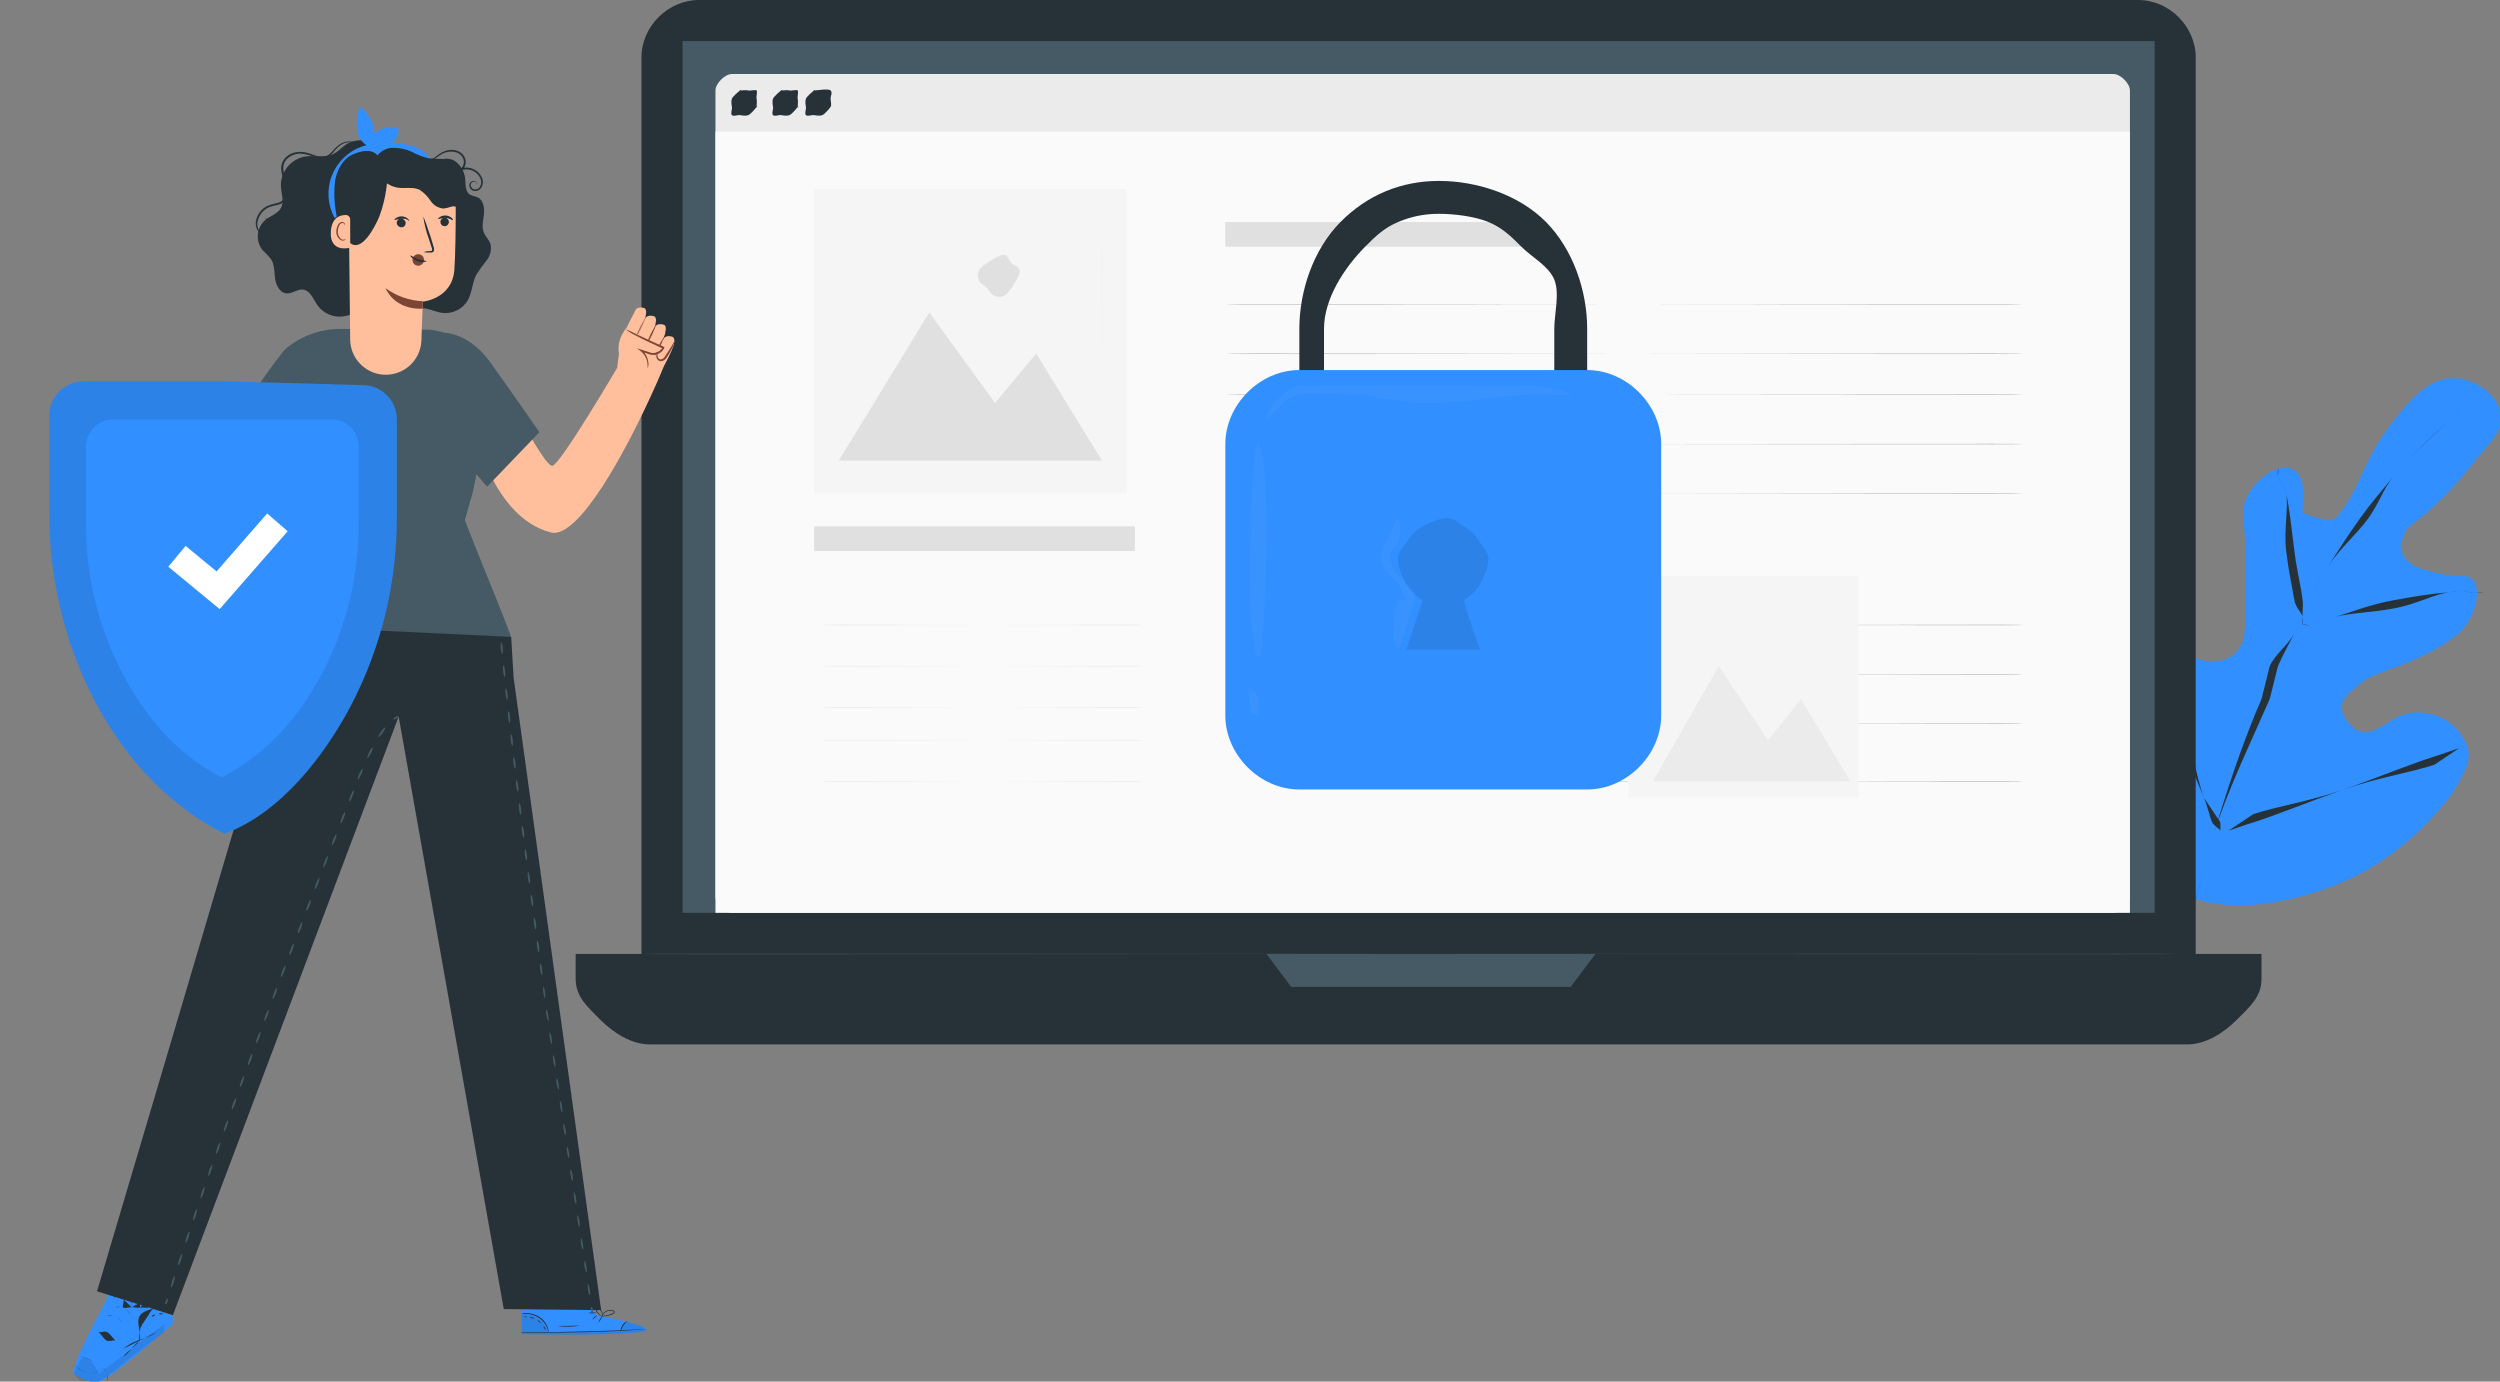 <svg width="304" height="168" viewBox="0 0 304 168" fill="none" xmlns="http://www.w3.org/2000/svg">
<rect x="0" y="0" width="304" height="168" fill="#808080" stroke="none"/>
<g clip-path="url(#clip0_418_9710)">
<path d="M266 109C257.098 102.68 255.651 90.548 256 80C256.061 78.239 256.176 76.548 257 75C257.824 73.452 259.45 72.257 261 73C262.285 73.615 263.297 75.741 264 77C264.961 78.677 265.308 79.1 267 80C268.103 80.582 269.91 80.62 271 80C272.495 79.162 273.014 77.752 273 76C272.981 72.734 273.022 69.263 273 66C273 64.248 272.479 62.671 273 61C273.521 59.329 275.361 57.464 277 57C278.639 56.536 279.651 57.267 280 59C280.065 59.725 280.034 61.272 280 62C280.051 62.724 281.32 62.796 282 63C282.68 63.204 283.506 63.511 284 63C285.779 61.234 286.873 58.263 288 56C289.127 53.737 290.384 51.927 292 50C293.616 48.073 295.537 46.142 298 46C300.463 45.858 303.376 47.553 304 50C304.624 52.447 302.536 54.002 301 56C298.71 58.964 296.022 61.818 293 64C292.46 64.388 292.205 65.351 292 66C291.623 67.169 292.85 68.617 294 69C295.285 69.431 296.654 69.825 298 70C299.346 70.175 300.488 69.708 301 71C301.703 72.79 300.448 75.769 299 77C296.097 79.461 292.549 80.677 289 82C287.734 82.473 287.024 83.096 286 84C284.976 84.904 284.385 85.764 285 87C285.615 88.236 286.673 89.251 288 89C289.327 88.749 290.734 87.483 292 87C294.365 86.091 297.482 86.922 299 89C299.996 90.368 300.503 91.367 300 93C299.423 94.605 298.146 96.75 297 98C293.21 102.526 288.489 106.068 283 108C277.511 109.932 271.457 111.031 266 109Z" fill="#318FFF"/>
<path d="M266 116C266.477 111.166 267.605 106.654 269 102C270.735 96.32 272.624 90.444 275 85L276 81C276.61 79.596 278.334 78.329 279 77C280.3 74.451 281.426 71.391 283 69C284.487 66.707 285.588 64.974 287 63C288.412 61.026 289.692 59.6 291 58C293.061 55.459 295.563 53.184 298 51C298.858 50.233 299.531 49.384 300 49L301 48C300.95 48.062 301.062 47.95 301 48L300 49C299.531 49.398 298.844 50.219 298 51C295.609 53.207 293.036 55.463 291 58C289.71 59.605 289.407 61.026 288 63C286.593 64.974 284.477 66.707 283 69C281.445 71.386 280.285 74.459 279 77C278.334 78.324 277.614 79.587 277 81L276 85C273.63 90.433 270.747 96.337 269 102C267.593 106.63 266.521 111.19 266 116Z" fill="#263238"/>
<path d="M280 76C279.908 75.76 280.037 75.251 280 75C279.897 74.533 279.141 73.859 279 73C278.712 71.277 278.315 69.633 278 67C277.685 64.367 278.315 61.709 278 60C277.848 59.146 277.098 58.476 277 58C276.932 57.755 277.008 57.252 277 57C277.117 57.232 276.947 57.751 277 58C277.141 58.467 277.816 59.146 278 60C278.38 61.704 278.674 64.362 279 67C279.326 69.638 279.794 71.207 280 73C280.103 73.812 279.935 74.454 280 75C280.05 75.25 280.018 75.747 280 76Z" fill="#263238"/>
<path d="M302 72C301.71 72.055 301.295 71.991 301 72C300.436 72.048 298.999 71.891 298 72C295.983 72.206 294.044 73.457 291 74C287.956 74.543 285.961 74.51 284 75C283.019 75.241 281.541 75.838 281 76C280.72 76.092 280.293 75.958 280 76C280.263 75.87 280.715 76.08 281 76C281.537 75.825 283.005 75.254 284 75C285.947 74.453 287.952 73.564 291 73C293.601 72.528 295.362 72.219 298 72C299.013 71.917 300.445 72.009 301 72C301.289 71.984 301.713 71.964 302 72Z" fill="#263238"/>
<path d="M270 101C270 101 270.087 101.186 270 101C269.913 100.815 269.146 100.342 269 100C268.68 99.287 268.526 98.298 268 97C266.953 94.413 265.431 91.023 264 87C262.569 82.977 261.987 78.606 261 76L259 73V72C258.957 71.903 259.018 72.105 259 72C259.06 72.085 258.963 71.902 259 72C259.101 72.224 259.849 72.658 260 73C260.32 73.713 260.474 74.702 261 76C262.047 78.592 263.574 81.972 265 86C266.426 90.028 267.013 94.389 268 97L270 100V101C269.981 100.895 270.045 101.097 270 101Z" fill="#263238"/>
<path d="M300 91C299.906 91.055 300.104 90.971 300 91H299L296 93C293.29 93.905 289.112 94.562 285 96C280.888 97.439 276.729 99.154 274 100C272.636 100.426 271.772 100.78 271 101H270C269.899 101.035 270.106 100.993 270 101C270.092 100.945 269.897 101.03 270 101H271L274 99C276.705 98.095 280.884 97.439 285 96C289.116 94.562 293.271 92.851 296 92C297.36 91.574 298.233 91.22 299 91H300C299.892 91.005 300.103 90.966 300 91Z" fill="#263238"/>
<path d="M260 0H85C81.217 0 78 3.217 78 7V118C78 121.783 81.217 125 85 125H260C263.783 125 267 121.783 267 118V7C267 3.217 263.783 0 260 0Z" fill="#263238"/>
<path d="M70 116H275V119C275 121.232 273.571 122.422 272 124C270.429 125.578 268.222 127 266 127H79C76.778 127 74.571 125.578 73 124C71.429 122.422 70 121.232 70 119V116Z" fill="#263238"/>
<path d="M262 5H83V111H262V5Z" fill="#455A64"/>
<path d="M154 116L157 120H191L194 116H154Z" fill="#455A64"/>
<path d="M257 9H89C88.148 9 87 10.148 87 11V109C87 109.852 88.148 111 89 111H257C257.852 111 259 109.852 259 109V11C259 10.148 257.852 9 257 9Z" fill="#EBEBEB"/>
<path d="M259 16H87V111H259V16Z" fill="#FAFAFA"/>
<path d="M101 12C101 12.278 101.154 12.769 101 13C100.846 13.231 100.256 13.894 100 14C99.744 14.106 99.272 14.054 99 14C98.728 13.946 98.196 14.196 98 14C97.804 13.804 98.054 13.272 98 13C97.946 12.728 97.894 12.256 98 12C98.106 11.744 98.769 11.154 99 11C99.231 10.846 98.722 11 99 11C99.372 11 100.737 10.737 101 11C101.263 11.263 101 11.628 101 12Z" fill="#263238"/>
<path d="M92 13C91.999 13.282 92.157 12.766 92 13C91.843 13.234 91.261 13.893 91 14C90.739 14.107 90.276 14.056 90 14C89.724 13.944 89.199 14.2 89 14C88.801 13.8 89.055 13.277 89 13C88.945 12.723 88.892 12.26 89 12C89.108 11.74 89.766 11.156 90 11C90.234 10.844 89.718 11 90 11C90.188 11 90.827 10.928 91 11C91.173 11.072 91.868 10.867 92 11C92.132 11.133 91.929 11.826 92 12C92.071 12.174 92.001 12.812 92 13Z" fill="#263238"/>
<path d="M97 13C96.999 13.282 97.157 12.766 97 13C96.843 13.234 96.261 13.893 96 14C95.739 14.107 95.276 14.056 95 14C94.724 13.944 94.199 14.2 94 14C93.801 13.8 94.055 13.277 94 13C93.945 12.723 93.892 12.26 94 12C94.108 11.74 94.766 11.156 95 11C95.234 10.844 94.718 11 95 11C95.188 11 95.827 10.928 96 11C96.173 11.072 96.868 10.867 97 11C97.132 11.133 96.929 11.826 97 12C97.071 12.174 97.001 12.812 97 13Z" fill="#263238"/>
<path d="M265 116C265 116.071 223.632 116 172 116C120.368 116 78 116.071 78 116C78 115.929 120.35 116 172 116C223.65 116 265 115.948 265 116Z" fill="#455A64"/>
<path d="M138 64H99V67H138V64Z" fill="#E0E0E0"/>
<path d="M188 27H149V30H188V27Z" fill="#E0E0E0"/>
<path d="M246 37C246 37.066 224.777 37 198 37C171.223 37 149 37.066 149 37C149 36.934 171.209 37 198 37C224.791 37 246 36.934 246 37Z" fill="#9C9C9C"/>
<path d="M246 43C246 43.066 224.777 43 198 43C171.223 43 149 43.066 149 43C149 42.934 171.209 43 198 43C224.791 43 246 42.934 246 43Z" fill="#9C9C9C"/>
<path d="M246 48C246 48.066 224.777 48 198 48C171.223 48 149 48.066 149 48C149 47.934 171.209 48 198 48C224.791 48 246 47.929 246 48Z" fill="#9C9C9C"/>
<path d="M246 54C246 54.066 224.777 54 198 54C171.223 54 149 54.066 149 54C149 53.934 171.209 54 198 54C224.791 54 246 53.929 246 54Z" fill="#9C9C9C"/>
<path d="M246 60C246 60.066 224.777 60 198 60C171.223 60 149 60.066 149 60C149 59.934 171.209 60 198 60C224.791 60 246 59.929 246 60Z" fill="#9C9C9C"/>
<path d="M187 66C187 66.066 178.493 66 168 66C157.507 66 149 66.066 149 66C149 65.934 157.507 66 168 66C178.493 66 187 65.929 187 66Z" fill="#E0E0E0"/>
<path d="M246 76C246 76.066 231.671 76 214 76C196.329 76 182 76.066 182 76C182 75.934 196.325 76 214 76C231.675 76 246 75.929 246 76Z" fill="#9C9C9C"/>
<path d="M246 82C246 82.071 231.671 82 214 82C196.329 82 182 82.071 182 82C182 81.929 196.325 82 214 82C231.675 82 246 81.934 246 82Z" fill="#9C9C9C"/>
<path d="M246 88C246 88.066 231.671 88 214 88C196.329 88 182 88.066 182 88C182 87.934 196.325 88 214 88C231.675 88 246 87.934 246 88Z" fill="#9C9C9C"/>
<path d="M246 95C246 95.066 231.671 95 214 95C196.329 95 182 95.066 182 95C182 94.934 196.325 95 214 95C231.675 95 246 94.929 246 95Z" fill="#9C9C9C"/>
<path d="M139 76C139 76.071 130.768 76 120 76C109.232 76 100 76.071 100 76C100 75.929 109.228 76 120 76C130.772 76 139 75.934 139 76Z" fill="#E0E0E0"/>
<path d="M139 81C139 81.066 130.768 81 120 81C109.232 81 100 81.066 100 81C100 80.934 109.228 81 120 81C130.772 81 139 80.934 139 81Z" fill="#E0E0E0"/>
<path d="M139 86C139 86.066 130.768 86 120 86C109.232 86 100 86.066 100 86C100 85.934 109.228 86 120 86C130.772 86 139 85.929 139 86Z" fill="#E0E0E0"/>
<path d="M139 90C139 90.066 130.776 90 120 90C109.224 90 100 90.066 100 90C100 89.934 109.22 90 120 90C130.78 90 139 89.929 139 90Z" fill="#E0E0E0"/>
<path d="M139 95C139 95.071 130.768 95 120 95C109.232 95 100 95.071 100 95C100 94.929 109.228 95 120 95C130.772 95 139 94.934 139 95Z" fill="#E0E0E0"/>
<path d="M226 70H198V97H226V70Z" fill="#F5F5F5"/>
<path d="M201 95L209 81L215 90L219 85L225 95H201Z" fill="#EBEBEB"/>
<path d="M169 82C169 82.472 169.263 83.607 169 84C168.737 84.393 167.437 84.819 167 85C166.563 85.181 166.463 85.092 166 85C165.537 84.908 165.334 84.334 165 84C164.666 83.666 164.092 83.463 164 83C163.908 82.537 163.819 82.436 164 82C164.181 81.563 164.607 80.263 165 80C165.393 79.737 165.527 80 166 80C166.314 79.999 166.71 79.88 167 80C167.29 80.12 167.778 80.778 168 81C168.222 81.222 168.88 81.71 169 82C169.001 81.686 169.12 82.29 169 82Z" fill="#EBEBEB"/>
<path d="M224 96C223.997 95.962 223.997 96.038 224 96C224 95.919 224 95.129 224 95C224 94.709 224 94.526 224 94C224 92.915 224.028 91.988 224 90C224 86.014 224.024 79.816 224 73H200C199.967 73.029 200.119 72.876 200 73V77C200 78.023 200 77.996 200 79V85C200 88.824 200 92.674 200 96H217H222H223H224H223H222H218H200C200 92.654 200 88.819 200 85C200 83.088 200 81.003 200 79V73C199.877 73.115 200.028 72.971 200 73H224C224 79.844 224.009 85.995 224 90C224 91.974 224.033 92.925 224 94C224 94.516 224 94.713 224 95C224 95.129 224 95.924 224 96C224.032 95.965 223.975 96.041 224 96Z" fill="#EBEBEB"/>
<path d="M137 23H99V60H137V23Z" fill="#F5F5F5"/>
<path d="M102 56L113 38L121 49L126 43L134 56H102Z" fill="#E0E0E0"/>
<path d="M124 33C124 33.484 123.269 34.598 123 35C122.731 35.402 122.447 35.815 122 36C121.553 36.185 121.475 36.094 121 36C120.525 35.906 120.342 35.342 120 35C119.658 34.658 119.094 34.474 119 34C118.906 33.526 118.815 33.447 119 33C119.185 32.553 119.598 32.269 120 32C120.402 31.731 121.516 31 122 31C122.649 31 122.541 31.541 123 32C123.459 32.459 124 32.351 124 33Z" fill="#E0E0E0"/>
<path d="M134 56C134 56 134 56.095 134 56C134 55.905 134 55.181 134 55C134 54.61 134 53.703 134 53C134 51.541 134.019 49.681 134 47C134 41.624 134.033 34.193 134 25H102V29C102 30.378 102 32.645 102 34C102 36.705 102 38.424 102 41C102 46.157 102 51.518 102 56H125H131H133H134C134.045 56.008 133.955 56.008 134 56H133H131H125H102C102 51.518 102 46.157 102 41C102 38.424 102 35.7 102 33V25H134C133.967 34.236 134.019 41.581 134 47C134 49.662 134.009 51.541 134 53C134 53.699 134 54.62 134 55C134 55.176 134 55.895 134 56C134.053 55.966 133.96 56.048 134 56Z" fill="#E0E0E0"/>
<path d="M193 50H189V40C188.998 38.184 189.689 35.677 189 34C188.311 32.323 186.271 31.283 185 30C183.729 28.717 182.66 27.693 181 27C179.34 26.307 176.796 25.998 175 26C173.204 26.002 171.658 26.303 170 27C168.342 27.697 167.268 28.715 166 30C163.438 32.596 160.996 36.333 161 40V50H158V40C158.004 35.326 159.729 30.302 163 27C166.271 23.698 170.377 21.996 175 22C179.623 22.004 184.734 23.692 188 27C191.266 30.308 193.004 35.326 193 40V50Z" fill="#263238"/>
<path d="M193 45H158C153.171 45 149 49.244 149 54V87C149 91.756 153.171 96 158 96H193C197.829 96 202 91.756 202 87V54C202 49.244 197.829 45 193 45Z" fill="#318FFF"/>
<g opacity="0.3">
<path opacity="0.3" d="M181 68C181.003 67.081 180.474 66.799 180 66C179.526 65.201 178.826 64.468 178 64C177.174 63.532 176.959 63.012 176 63C175.041 62.988 173.839 63.554 173 64C172.161 64.446 171.496 65.213 171 66C170.504 66.787 170.022 67.081 170 68C169.978 68.919 170.543 70.192 171 71C171.457 71.808 172.184 72.516 173 73L171 79H180C180 79 178.657 75.419 178 73C178.747 72.519 179.576 71.761 180 71C180.424 70.239 180.998 68.863 181 68Z" fill="black"/>
</g>
<g opacity="0.2">
<path opacity="0.2" d="M153 80C152.509 80 151.802 74.179 152 67C152.198 59.821 152.509 53.991 153 54C153.491 54.009 154.198 59.821 154 67C153.802 74.179 153.491 80.005 153 80Z" fill="white"/>
</g>
<g opacity="0.2">
<path opacity="0.2" d="M153 87C152.778 87 152.006 86.83 152 86C151.994 85.17 151.778 84.005 152 84C152.222 83.995 152.994 84.17 153 85C153.006 85.83 153.222 86.995 153 87Z" fill="white"/>
</g>
<g opacity="0.2">
<path opacity="0.2" d="M170 79C169.738 78.909 168.92 76.665 170 73H171C170.508 72.493 170.533 71.588 170 71C169.175 70.022 168.069 69.3 168 68C167.944 66.956 168.5 65.907 169 65C169.317 64.401 169.466 63.399 170 63C170.377 62.727 169.959 62.933 170 63C170.12 63.148 170.547 64.608 170 66C169.657 66.871 168.855 67.071 169 68C169.145 68.929 169.41 69.287 170 70L172 72V73C170.791 76.641 170.262 79.086 170 79Z" fill="white"/>
</g>
<g opacity="0.2">
<path opacity="0.2" d="M191 48C191 48.207 189.415 47.897 186 48C182.585 48.103 178.254 49.046 173 49C170.392 49 167.259 48.057 165 48C162.741 47.943 159.629 47.776 158 48C156.707 48.113 156.085 49.148 155 50C154.241 50.627 154.086 51.069 154 51C153.914 50.931 154.269 49.833 155 49C156.077 47.873 156.585 47.222 158 47C158.948 46.823 161.04 47.003 162 47H165C167.259 47 170.392 47 173 47C178.216 47.046 182.585 46.833 186 47C189.415 47.167 191 47.793 191 48Z" fill="white"/>
</g>
<path d="M13 157V158C13 158 8.456 166.259 9 167C9.371 167.477 10.431 167.825 11 168C11.569 168.175 11.435 168.189 12 168C13.598 167.588 21 161 21 161V160L13 157Z" fill="#318FFF"/>
<g opacity="0.3">
<path opacity="0.3" d="M10 165C10 165 10.933 164.689 12 167C12 167 13.787 165.792 16 164C18.213 162.208 20 161 20 161C20 161 20.066 160.82 20 161C19.934 161.18 20 162 20 162L16 165C16 165 12.642 167.846 12 168C11.358 168.154 10.814 168.351 10 168C9.479 167.814 9.263 167.474 9 167C9 166.897 10 165 10 165Z" fill="black"/>
</g>
<path d="M13 168C12.966 168 13.198 167.405 13 167C12.743 166.473 12.492 166.371 12 166C11.508 165.629 10.625 165.137 10 165C9.518 164.899 9 165.025 9 165C9.269 164.965 9.739 164.931 10 165C10.662 165.109 11.484 165.614 12 166C12.508 166.388 12.764 166.441 13 167C13.11 167.219 12.99 167.761 13 168Z" fill="#263238"/>
<path d="M21 160C20.969 160.039 21.039 159.968 21 160H20L19 162L15 164C14.284 164.634 13.815 165.494 13 166C12.314 166.417 11.804 167.074 11 167C10.452 166.942 9.376 166.395 9 166C8.866 165.866 9.07 166.175 9 166C9.102 166.167 8.867 165.855 9 166C9.381 166.348 10.481 166.957 11 167C11.776 167.051 12.343 166.407 13 166C13.805 165.497 14.29 164.624 15 164C16.551 162.736 17.926 162.866 19 162L20 160H21C20.954 160.028 21.036 159.96 21 160Z" fill="#263238"/>
<path d="M14 163C13.642 162.881 13.317 163.164 13 163C12.652 162.867 12.307 162.173 12 162C12.392 162.068 12.678 161.833 13 162C13.354 162.134 13.749 162.784 14 163Z" fill="#263238"/>
<path d="M14 163C13.651 162.89 13.325 163.168 13 163C12.656 162.879 12.314 162.185 12 162C12.366 162.048 12.673 161.829 13 162C13.346 162.128 13.716 162.766 14 163Z" fill="#263238"/>
<path d="M15 161C14.969 161.027 14.55 160.238 14 160C13.45 159.762 12.991 160.055 13 160C13.385 159.999 13.667 159.828 14 160C14.358 160.141 14.765 160.721 15 161Z" fill="#263238"/>
<path d="M16 160C16 160.035 15.559 159.239 15 159C14.441 158.76 13.99 159.045 14 159C14.377 158.991 14.666 158.821 15 159C15.356 159.126 15.756 159.708 16 160Z" fill="#263238"/>
<path d="M16 159C15.733 158.909 15.207 159.163 15 159C14.766 158.838 15.196 158.192 15 158C14.881 157.886 14.1 158.126 14 158C13.936 157.933 14.035 157.079 14 157C13.976 156.951 13.989 157.052 14 157C14.011 156.948 13.958 157.04 14 157C14.089 156.94 13.884 157.011 14 157C14.116 156.989 14.896 156.958 15 157C15.181 157.06 14.865 156.886 15 157C15.219 157.19 15.933 157.747 16 158C16.048 158.165 16.008 158.83 16 159C16.036 159 16 159.12 16 159C15.964 159 16.15 158.394 16 158C15.919 157.771 15.206 157.171 15 157C14.88 156.903 15.157 157.052 15 157C14.933 156.968 14.078 157 14 157C13.922 157 14.067 156.968 14 157C13.904 157.077 13.904 157.88 14 158C14.096 158.12 14.898 157.889 15 158C15.184 158.192 14.785 157.83 15 158C15.383 158.317 16.012 158.976 16 159Z" fill="#263238"/>
<path d="M16 159C16 159 15.954 159.08 16 159C16.068 158.89 15.891 159.091 16 159C16.257 158.777 17.612 158.07 18 158C18.085 157.987 17.915 157.987 18 158C18.051 158.009 17.963 157.974 18 158C18.037 158.027 17.987 157.963 18 158C18.004 158.063 18.033 157.942 18 158C17.967 158.058 18.064 158.958 18 159C17.904 159.082 17.123 158.94 17 159C16.792 159.101 17.247 158.971 17 159C16.834 159.02 16.166 159.02 16 159C16 159.007 15.885 159 16 159C16.218 159.004 16.784 159.026 17 159C17.228 158.962 16.809 159.099 17 159C17.114 158.944 17.913 158.077 18 158C18.049 157.969 17.973 158.043 18 158C18.027 157.957 18 158.048 18 158C18 157.923 18.133 157.98 18 158C17.868 158.022 17.121 157.956 17 158C16.789 158.074 17.163 158.877 17 159C16.857 159.125 16.114 158.86 16 159Z" fill="#263238"/>
<path d="M20 159C19.736 158.938 19.256 158.912 19 159C18.393 159.245 18.318 159.457 18 160C17.68 160.543 16.925 161.383 17 162C17.059 162.473 17.029 162.989 17 163C16.839 162.778 17.032 162.266 17 162C16.884 161.354 16.659 160.572 17 160C17.334 159.42 18.339 159.225 19 159C19.135 158.944 19.853 158.986 20 159C19.879 158.92 20.147 159.013 20 159Z" fill="#263238"/>
<path d="M17 163C16.732 163.411 16.357 163.696 16 164C15.685 164.363 15.387 164.751 15 165C15.268 164.589 15.643 164.304 16 164C16.316 163.639 16.614 163.251 17 163Z" fill="#263238"/>
<path d="M17 162C17.042 162 16.972 161.789 17 162C17.028 162.211 17 162.976 17 163C17 163.024 17.028 163.235 17 163C16.972 162.765 16.962 162.008 17 162Z" fill="#263238"/>
<path d="M17 161C17.038 161 17.047 161.795 17 162C16.953 162.205 17.038 162.008 17 162C16.962 161.992 16.953 161.23 17 161C16.962 160.975 17.047 160.77 17 161Z" fill="#263238"/>
<path d="M17.306 160.008C17.339 160.041 17.306 160.13 17.211 160.233C17.117 160.337 17.046 160.393 17.013 160.375C16.98 160.356 17.013 160.248 17.098 160.139C17.183 160.031 17.282 159.979 17.306 160.008Z" fill="#263238"/>
<path d="M18.87 159.875C18.87 159.912 18.799 159.987 18.686 160.044C18.573 160.1 18.465 160.11 18.441 160.077C18.418 160.044 18.503 159.969 18.625 159.907C18.747 159.846 18.856 159.837 18.87 159.875Z" fill="#263238"/>
<path d="M19.799 159.766C19.799 159.809 19.686 159.842 19.564 159.842C19.441 159.842 19.333 159.809 19.328 159.771C19.323 159.733 19.427 159.696 19.564 159.696C19.701 159.696 19.804 159.724 19.799 159.766Z" fill="#263238"/>
<path d="M75.764 40.626C75.471 40.979 75.056 44.714 75.056 44.714C75.056 44.714 68.145 56.476 67.182 56.64C66.22 56.805 62.026 48.478 62.026 48.478L57.719 52.434C57.719 52.434 59.965 62.945 66.984 64.746C70.287 65.598 76.08 55.116 79.939 46.398C80.005 46.257 82 41.515 82 41.515L75.764 40.626Z" fill="#FFBF9D"/>
<path d="M81.925 41.924C81.925 41.924 81.925 41.976 81.901 42.042C81.722 42.606 80.651 44.931 80.321 44.907C79.99 44.883 79.226 44.342 79.306 44.008C79.387 43.674 80.745 41.12 80.745 41.12C80.745 41.12 80.981 40.729 81.727 40.936C82.189 41.068 81.925 41.924 81.925 41.924Z" fill="#FFBF9D"/>
<path d="M80.887 40.461C80.887 40.461 80.887 40.513 80.887 40.583C80.707 41.143 79.637 43.472 79.306 43.444C78.976 43.416 78.212 42.879 78.297 42.545C78.382 42.211 79.712 39.661 79.712 39.661C79.712 39.661 79.953 39.271 80.693 39.478C81.151 39.605 80.887 40.461 80.887 40.461Z" fill="#FFBF9D"/>
<path d="M79.693 39.435C79.693 39.435 79.693 39.487 79.693 39.553C79.514 40.118 78.443 42.447 78.113 42.418C77.783 42.39 77.023 41.854 77.103 41.52C77.183 41.186 78.519 38.636 78.519 38.636C78.519 38.636 78.759 38.245 79.504 38.448C79.957 38.579 79.693 39.435 79.693 39.435Z" fill="#FFBF9D"/>
<path d="M78.5 38.438C78.506 38.477 78.506 38.517 78.5 38.556C78.316 39.12 77.249 41.449 76.919 41.421C76.589 41.393 75.825 40.856 75.905 40.522C75.985 40.188 77.32 37.634 77.32 37.634C77.32 37.634 77.561 37.243 78.306 37.45C78.759 37.582 78.5 38.438 78.5 38.438Z" fill="#FFBF9D"/>
<path d="M79.599 43.317C79.852 42.983 80.059 42.615 80.212 42.225C80.419 41.867 80.578 41.482 80.684 41.082C80.437 41.421 80.231 41.787 80.071 42.174C79.867 42.534 79.709 42.918 79.599 43.317Z" fill="#7C4435"/>
<path d="M78.212 42.719C78.542 42.224 78.826 41.7 79.061 41.153C79.344 40.63 79.579 40.084 79.764 39.52C79.434 40.015 79.149 40.54 78.915 41.087C78.632 41.609 78.397 42.155 78.212 42.719Z" fill="#7C4435"/>
<g opacity="0.78">
<path opacity="0.78" d="M76.858 41.985C77.186 41.489 77.468 40.965 77.703 40.419C77.988 39.898 78.223 39.351 78.405 38.786C78.078 39.281 77.794 39.804 77.556 40.348C77.274 40.871 77.04 41.419 76.858 41.985Z" fill="#7C4435"/>
</g>
<path d="M75.773 45.25L75.301 43.19C75.094 42.287 75.245 41.34 75.721 40.546L76.089 39.939L80.604 42.216C80.604 42.216 79.476 43.679 78.339 42.818L79.169 44.596L75.773 45.25Z" fill="#FFBF9D"/>
<path d="M78.769 44.756C78.74 44.756 78.769 44.517 78.726 44.117C78.64 43.562 78.351 43.06 77.915 42.705L77.481 42.357L78.009 42.526L79.184 42.907H79.156C79.411 42.952 79.674 42.923 79.914 42.824C80.154 42.724 80.36 42.559 80.509 42.348C80.532 42.316 80.552 42.281 80.566 42.244L80.627 42.395C79.325 41.807 78.155 41.256 77.325 40.809C76.868 40.589 76.435 40.323 76.032 40.014C76.501 40.199 76.957 40.411 77.401 40.649C78.236 41.054 79.41 41.59 80.703 42.164L80.807 42.211L80.769 42.319C80.748 42.37 80.722 42.419 80.693 42.465C80.526 42.739 80.267 42.946 79.962 43.049C79.686 43.14 79.392 43.167 79.104 43.129L77.943 42.724L78.037 42.55C78.5 42.943 78.788 43.503 78.839 44.107C78.874 44.326 78.849 44.55 78.769 44.756Z" fill="#7C4435"/>
<path d="M79.957 42.762C80.004 42.762 79.92 43.016 79.957 43.35C79.971 43.437 80.01 43.518 80.071 43.581C80.132 43.645 80.211 43.689 80.297 43.707C80.411 43.704 80.522 43.67 80.62 43.61C80.716 43.55 80.796 43.465 80.849 43.364C81.151 42.893 81.453 42.456 81.637 42.136C81.821 41.816 81.92 41.609 81.953 41.618C81.986 41.628 81.953 41.863 81.793 42.216C81.575 42.66 81.328 43.09 81.052 43.5C80.974 43.634 80.86 43.744 80.724 43.818C80.587 43.891 80.433 43.926 80.278 43.919C80.151 43.888 80.036 43.818 79.951 43.718C79.867 43.618 79.816 43.494 79.806 43.364C79.792 43.204 79.816 43.042 79.877 42.893C79.91 42.809 79.943 42.757 79.957 42.762Z" fill="#7C4435"/>
<path d="M60.361 72.838C60.361 72.838 56.516 63.396 56.535 63.218L57.53 59.703L57.931 57.671L59.233 59.181L65.588 52.557C65.706 52.717 62.71 48.379 59.677 44.136C57.563 41.181 55.275 40.532 53.94 40.438C53.385 40.268 52.815 40.151 52.237 40.09L41.302 39.995C38.916 40.018 36.61 40.861 34.773 42.381C34.268 42.795 30.079 48.351 27.225 53.846L36.019 60.174L37.467 57.633V57.685C37.59 58.546 38.113 61.058 38.283 61.919C38.816 64.568 38.986 67.757 37.689 69.945C36.703 72.395 35.862 74.901 35.169 77.449H62.154C62.154 77.449 61.285 75.111 60.361 72.838Z" fill="#455A64"/>
<path d="M38.651 68.891L37.708 68.148V68.063L37.67 68.11L31.57 63.208L34.188 58.903L27.867 54.297C27.895 54.603 22.003 63.316 22.8 65.029C23.928 67.447 31.584 72.283 34.717 74.189C33.864 74.299 33.019 74.466 32.188 74.687C31.391 74.946 33.99 75.628 34.622 75.765C34.868 75.812 35.372 75.421 35.91 74.904L36.056 74.988L36.226 74.593C36.802 74.002 37.338 73.373 37.83 72.711C37.962 72.509 37.958 71.592 37.906 70.623L38.651 68.891Z" fill="#FFBF9D"/>
<path d="M72.471 159.936L72.433 159.047L63.39 159.305L63.47 162.241H64.026C66.517 162.302 76.688 162.392 78.335 161.879C80.17 161.328 72.471 159.936 72.471 159.936Z" fill="#318FFF"/>
<g opacity="0.3">
<path opacity="0.3" d="M66.73 162.091C66.569 161.375 66.138 160.748 65.527 160.34C64.906 159.914 64.154 159.719 63.404 159.79L63.474 162.142L66.73 162.091Z" fill="black"/>
</g>
<g opacity="0.3">
<path opacity="0.3" d="M76.235 160.74C76.235 160.74 78.938 161.385 78.594 161.803C78.25 162.222 68.013 162.476 63.47 162.241V162.058L75.462 161.836C75.462 161.836 75.712 160.773 76.235 160.74Z" fill="black"/>
</g>
<path d="M63.338 162.053H63.489H63.96H65.597C66.984 162.053 68.9 162.053 71.004 162.002C73.108 161.95 75.028 161.86 76.405 161.78L78.042 161.672L78.486 161.639H78.641H78.486H78.014L76.377 161.714C74.999 161.776 73.075 161.851 70.98 161.907C68.885 161.964 66.956 161.978 65.574 161.987H63.937H63.493L63.338 162.053Z" fill="#263238"/>
<path d="M75.476 161.968C75.539 161.713 75.634 161.466 75.759 161.234C75.915 161.016 76.096 160.815 76.297 160.637C76.028 160.739 75.805 160.932 75.664 161.182C75.582 161.294 75.522 161.421 75.49 161.556C75.458 161.691 75.453 161.831 75.476 161.968Z" fill="#263238"/>
<path d="M72.777 160.788C72.806 160.788 72.928 160.656 73.051 160.458C73.174 160.261 73.259 160.091 73.235 160.077C73.211 160.063 73.084 160.213 72.961 160.407C72.839 160.6 72.754 160.774 72.777 160.788Z" fill="#263238"/>
<path d="M72.037 160.449C72.06 160.449 72.197 160.378 72.348 160.242C72.499 160.105 72.608 159.987 72.584 159.964C72.56 159.94 72.428 160.034 72.273 160.171C72.117 160.308 72.018 160.43 72.037 160.449Z" fill="#263238"/>
<path d="M71.555 159.653C71.708 159.701 71.869 159.716 72.027 159.696C72.187 159.71 72.347 159.691 72.499 159.639C72.347 159.592 72.186 159.578 72.027 159.597C71.868 159.579 71.706 159.598 71.555 159.653Z" fill="#263238"/>
<path d="M71.376 159.122C71.713 159.277 72.098 159.294 72.447 159.169C72.271 159.142 72.092 159.135 71.914 159.145C71.736 159.122 71.556 159.115 71.376 159.122Z" fill="#263238"/>
<path d="M73.061 160.049C73.252 160.083 73.449 160.083 73.641 160.049C73.849 160.021 74.055 159.974 74.254 159.908C74.376 159.873 74.493 159.824 74.603 159.762C74.636 159.745 74.666 159.721 74.689 159.691C74.713 159.662 74.73 159.628 74.74 159.592C74.746 159.552 74.741 159.51 74.724 159.472C74.708 159.435 74.68 159.403 74.645 159.381C74.423 159.285 74.175 159.264 73.939 159.323C73.704 159.382 73.495 159.516 73.344 159.705C73.254 159.809 73.193 159.934 73.164 160.067C73.164 160.157 73.164 160.213 73.164 160.213C73.217 160.042 73.302 159.882 73.414 159.743C73.54 159.598 73.703 159.491 73.886 159.432C74.112 159.355 74.359 159.364 74.579 159.456C74.674 159.517 74.641 159.621 74.542 159.677C74.439 159.735 74.33 159.781 74.216 159.813C74.025 159.883 73.827 159.937 73.627 159.973C73.282 160.025 73.061 160.035 73.061 160.049Z" fill="#263238"/>
<path d="M73.202 160.072C73.237 160.017 73.259 159.956 73.269 159.892C73.279 159.828 73.275 159.763 73.258 159.701C73.235 159.558 73.177 159.424 73.089 159.31C73.037 159.232 72.967 159.167 72.885 159.122C72.803 159.077 72.711 159.053 72.617 159.051C72.589 159.056 72.563 159.067 72.539 159.082C72.516 159.097 72.496 159.117 72.48 159.141C72.464 159.164 72.453 159.19 72.447 159.217C72.442 159.245 72.442 159.273 72.447 159.301C72.464 159.387 72.5 159.469 72.551 159.541C72.632 159.657 72.727 159.763 72.834 159.856C72.928 159.952 73.045 160.024 73.174 160.063C73.174 160.063 73.056 159.973 72.891 159.804C72.796 159.707 72.71 159.602 72.636 159.489C72.556 159.381 72.494 159.178 72.636 159.15C72.777 159.122 72.933 159.263 73.023 159.366C73.106 159.467 73.165 159.584 73.197 159.71C73.212 159.83 73.214 159.952 73.202 160.072Z" fill="#263238"/>
<path d="M63.451 159.767C63.451 159.767 63.706 159.738 64.116 159.767C64.642 159.808 65.148 159.986 65.583 160.284C66.002 160.574 66.329 160.977 66.527 161.446C66.673 161.799 66.697 162.039 66.715 162.039C66.734 162.039 66.715 161.978 66.715 161.87C66.698 161.709 66.66 161.551 66.602 161.399C66.42 160.905 66.091 160.478 65.659 160.176C65.208 159.866 64.677 159.692 64.13 159.672C63.966 159.656 63.8 159.656 63.635 159.672C63.568 159.693 63.506 159.724 63.451 159.767Z" fill="#263238"/>
<path d="M67.838 161.249C68.712 161.378 69.602 161.362 70.47 161.201C70.47 161.173 69.881 161.201 69.154 161.23C68.428 161.258 67.843 161.216 67.838 161.249Z" fill="#263238"/>
<path d="M66.074 161.29C66.074 161.29 66.126 161.404 66.192 161.526C66.258 161.649 66.291 161.762 66.319 161.762C66.347 161.762 66.362 161.625 66.286 161.484C66.211 161.342 66.093 161.267 66.074 161.29Z" fill="#263238"/>
<path d="M65.385 160.538C65.385 160.562 65.427 160.646 65.522 160.731C65.616 160.815 65.71 160.867 65.734 160.848C65.757 160.83 65.691 160.745 65.597 160.656C65.503 160.566 65.409 160.519 65.385 160.538Z" fill="#263238"/>
<path d="M64.423 160.213C64.423 160.242 64.55 160.237 64.682 160.279C64.814 160.322 64.913 160.383 64.936 160.359C64.96 160.336 64.88 160.228 64.715 160.181C64.55 160.133 64.413 160.19 64.423 160.213Z" fill="#263238"/>
<path d="M63.767 160.067C63.767 160.091 63.809 160.133 63.885 160.162C63.96 160.19 64.026 160.185 64.04 160.162C64.054 160.138 63.993 160.096 63.918 160.067C63.842 160.039 63.767 160.039 63.767 160.067Z" fill="#263238"/>
<path d="M45.972 17.836C45.444 17.392 44.788 17.123 44.098 17.07C43.408 17.017 42.719 17.181 42.128 17.54C41.547 17.912 41.09 18.481 40.462 18.754C39.42 19.224 38.193 18.857 37.066 19.036C36.233 19.196 35.484 19.644 34.951 20.302C34.419 20.96 34.137 21.785 34.155 22.63C34.202 23.534 34.589 24.512 34.155 25.298C33.768 25.994 32.896 26.239 32.268 26.738C31.755 27.184 31.431 27.809 31.362 28.485C31.293 29.161 31.483 29.838 31.895 30.379C32.271 30.735 32.625 31.111 32.957 31.508C33.4 32.2 33.339 33.084 33.452 33.893C33.566 34.703 34.032 35.625 34.867 35.676C35.533 35.719 36.122 35.168 36.783 35.206C37.726 35.281 38.09 36.392 38.627 37.149C38.974 37.624 39.441 37.998 39.981 38.232C40.521 38.466 41.114 38.552 41.699 38.48C42.543 38.367 43.378 37.925 44.199 38.132C45.237 38.396 45.859 39.605 46.916 39.755C47.704 39.868 48.435 39.346 49.02 38.814C49.605 38.283 50.199 37.662 50.983 37.521C51.926 37.351 52.832 37.92 53.78 38.052C54.396 38.124 55.019 38.014 55.574 37.737C56.128 37.459 56.588 37.026 56.898 36.49C57.417 35.549 57.417 34.392 57.903 33.432C58.286 32.821 58.707 32.233 59.163 31.673C59.393 31.393 59.555 31.064 59.637 30.712C59.719 30.359 59.718 29.992 59.634 29.64C59.465 29.17 59.049 28.779 58.846 28.304C58.545 27.589 58.766 26.78 58.846 26.008C58.927 25.237 58.766 24.3 58.059 23.981C57.748 23.902 57.444 23.802 57.148 23.68C56.596 23.341 56.625 22.555 56.577 21.911C56.561 21.436 56.431 20.973 56.198 20.56C55.965 20.146 55.636 19.795 55.238 19.535C54.412 19.064 53.19 19.299 52.775 20.146" fill="#263238"/>
<path d="M40.694 26.512C40.268 25.737 40.016 24.88 39.954 23.998C39.892 23.117 40.023 22.233 40.337 21.407C40.651 20.58 41.14 19.832 41.772 19.212C42.404 18.593 43.162 18.117 43.996 17.818C45.191 17.438 46.449 17.293 47.699 17.39C48.772 17.384 49.833 17.6 50.817 18.025C51.307 18.243 51.737 18.573 52.072 18.99C52.408 19.406 52.639 19.896 52.747 20.42" fill="#318FFF"/>
<path d="M46.581 45.556C47.163 45.601 47.747 45.528 48.3 45.342C48.852 45.156 49.361 44.861 49.797 44.474C50.232 44.087 50.584 43.616 50.833 43.09C51.081 42.563 51.22 41.993 51.242 41.411C51.332 39.059 51.412 36.679 51.412 36.679C51.412 36.679 54.988 36.349 55.247 32.821C55.507 29.292 55.389 21.144 55.389 21.144C53.428 20.16 51.24 19.715 49.05 19.855C46.86 19.996 44.747 20.717 42.93 21.944L42.378 22.315L42.581 41.294C42.593 42.374 43.01 43.411 43.751 44.2C44.491 44.989 45.501 45.473 46.581 45.556Z" fill="#FFBF9D"/>
<path d="M53.705 27.354C53.633 27.283 53.583 27.191 53.563 27.092C53.544 26.992 53.554 26.889 53.593 26.795C53.632 26.701 53.697 26.621 53.782 26.565C53.867 26.509 53.966 26.479 54.068 26.479C54.169 26.479 54.269 26.509 54.353 26.565C54.438 26.621 54.504 26.701 54.543 26.795C54.582 26.889 54.592 26.992 54.572 27.092C54.552 27.191 54.503 27.283 54.431 27.354C54.335 27.45 54.204 27.504 54.068 27.504C53.931 27.504 53.801 27.45 53.705 27.354Z" fill="#263238"/>
<path d="M55.082 26.757C55.025 26.818 54.691 26.531 54.205 26.498C53.719 26.465 53.351 26.696 53.299 26.63C53.247 26.564 53.337 26.493 53.497 26.385C53.713 26.25 53.967 26.186 54.222 26.205C54.476 26.224 54.718 26.323 54.912 26.489C55.068 26.62 55.11 26.734 55.082 26.757Z" fill="#263238"/>
<path d="M49.081 26.691C49.142 26.727 49.194 26.775 49.234 26.833C49.275 26.89 49.304 26.955 49.318 27.024C49.333 27.093 49.333 27.163 49.319 27.232C49.304 27.301 49.276 27.366 49.236 27.424C49.195 27.481 49.143 27.53 49.083 27.567C49.023 27.603 48.956 27.627 48.886 27.637C48.817 27.647 48.746 27.642 48.678 27.623C48.61 27.605 48.547 27.572 48.492 27.528C48.431 27.492 48.379 27.443 48.339 27.386C48.298 27.329 48.269 27.264 48.255 27.195C48.24 27.126 48.24 27.055 48.255 26.986C48.269 26.917 48.297 26.852 48.337 26.795C48.378 26.737 48.43 26.689 48.49 26.652C48.55 26.615 48.617 26.591 48.687 26.582C48.757 26.572 48.828 26.576 48.895 26.595C48.963 26.614 49.027 26.646 49.081 26.691Z" fill="#263238"/>
<path d="M49.766 26.87C49.65 26.761 49.51 26.681 49.358 26.636C49.205 26.591 49.044 26.582 48.888 26.611C48.416 26.569 48.029 26.809 47.978 26.743C47.926 26.677 48.015 26.607 48.18 26.498C48.396 26.36 48.651 26.296 48.907 26.314C49.164 26.334 49.409 26.434 49.605 26.602C49.747 26.734 49.794 26.847 49.766 26.87Z" fill="#263238"/>
<path d="M51.501 30.648C51.759 30.564 52.028 30.524 52.299 30.53C52.431 30.53 52.53 30.502 52.544 30.431C52.556 30.305 52.531 30.177 52.473 30.064C52.369 29.735 52.261 29.401 52.148 29.053C51.837 28.194 51.611 27.307 51.473 26.404C51.549 26.38 51.945 27.528 52.417 28.968L52.718 29.989C52.792 30.157 52.805 30.344 52.756 30.52C52.736 30.568 52.704 30.61 52.664 30.642C52.623 30.675 52.576 30.698 52.525 30.709C52.452 30.719 52.377 30.719 52.303 30.709C52.035 30.734 51.763 30.713 51.501 30.648Z" fill="#263238"/>
<path d="M51.421 36.632C49.785 36.561 48.207 36.008 46.888 35.041C46.888 35.041 47.831 37.648 51.374 37.544L51.421 36.632Z" fill="#7C4435"/>
<path d="M45.609 19.926C45.694 20.654 46.017 21.333 46.529 21.859C47.041 22.385 47.713 22.727 48.44 22.833C49.308 22.937 50.251 22.697 51.035 23.087C51.562 23.435 52.012 23.889 52.355 24.419C52.529 24.683 52.759 24.905 53.031 25.068C53.302 25.231 53.606 25.33 53.922 25.36C54.224 25.324 54.521 25.254 54.808 25.153C54.953 25.103 55.106 25.085 55.258 25.102C55.41 25.118 55.556 25.167 55.686 25.247C56.134 24.21 56.315 23.078 56.209 21.953C56.151 21.394 55.937 20.863 55.592 20.418C55.247 19.974 54.784 19.634 54.257 19.436C53.554 19.225 52.794 19.361 52.072 19.234C51.483 19.098 50.912 18.889 50.374 18.613C49.482 18.133 48.47 17.917 47.459 17.992C46.459 18.143 45.496 18.961 45.524 19.968" fill="#263238"/>
<path d="M42.628 29.579C43.911 30.61 45.458 27.947 46.142 26.286C46.768 24.573 47.105 22.769 47.138 20.946C47.234 20.355 47.124 19.749 46.826 19.229C46.458 18.73 46.293 19.342 45.883 18.876C45.095 17.964 43.642 18.458 42.925 18.768C41.731 19.281 40.986 20.612 40.75 21.963C40.587 23.326 40.636 24.707 40.897 26.056C40.986 26.677 41.076 27.298 41.161 27.938C41.191 28.378 41.318 28.807 41.533 29.194C41.635 29.379 41.8 29.522 41.998 29.598C42.195 29.674 42.414 29.677 42.614 29.608" fill="#263238"/>
<path d="M42.581 26.676C42.58 26.539 42.526 26.407 42.43 26.308C42.334 26.209 42.204 26.151 42.066 26.145C41.406 26.145 40.326 26.389 40.227 28.205C40.085 30.802 42.585 30.153 42.585 30.087C42.585 30.021 42.585 27.688 42.581 26.676Z" fill="#FFBF9D"/>
<path d="M42.024 29.062C42.024 29.062 41.977 29.09 41.897 29.118C41.787 29.16 41.666 29.16 41.557 29.118C41.393 29.003 41.263 28.847 41.18 28.665C41.097 28.483 41.065 28.282 41.085 28.083C41.09 27.861 41.144 27.642 41.246 27.444C41.275 27.364 41.324 27.292 41.387 27.235C41.45 27.177 41.526 27.136 41.609 27.114C41.662 27.104 41.717 27.112 41.764 27.138C41.812 27.164 41.848 27.205 41.868 27.255C41.897 27.331 41.868 27.378 41.892 27.387C41.916 27.396 41.953 27.345 41.934 27.237C41.926 27.171 41.894 27.111 41.845 27.067C41.775 27.009 41.686 26.979 41.595 26.983C41.487 26.998 41.385 27.041 41.298 27.107C41.212 27.173 41.143 27.259 41.099 27.359C40.978 27.578 40.91 27.823 40.901 28.074C40.876 28.304 40.92 28.537 41.026 28.742C41.133 28.948 41.298 29.118 41.5 29.231C41.569 29.257 41.642 29.267 41.715 29.26C41.788 29.252 41.858 29.228 41.92 29.189C42.014 29.123 42.033 29.067 42.024 29.062Z" fill="#7C4435"/>
<path d="M50.251 31.273C50.161 31.428 50.135 31.612 50.178 31.786C50.221 31.96 50.33 32.111 50.483 32.206C50.635 32.301 50.819 32.334 50.995 32.297C51.171 32.26 51.325 32.156 51.426 32.007C51.48 31.934 51.519 31.851 51.54 31.762C51.562 31.674 51.566 31.583 51.552 31.493C51.539 31.403 51.507 31.317 51.46 31.239C51.413 31.162 51.351 31.094 51.277 31.04C51.204 30.986 51.121 30.948 51.032 30.926C50.944 30.904 50.852 30.9 50.762 30.914C50.672 30.928 50.585 30.959 50.508 31.006C50.43 31.053 50.362 31.115 50.308 31.188" fill="#7C4435"/>
<path d="M51.874 31.776C51.698 31.849 51.509 31.883 51.319 31.877C51.128 31.872 50.941 31.826 50.77 31.744C50.171 31.532 49.827 31.113 49.898 31.071C49.968 31.028 50.313 31.325 50.841 31.508C51.369 31.692 51.869 31.687 51.874 31.776Z" fill="#263238"/>
<path d="M45.237 17.893C44.27 17.761 43.586 16.82 43.42 15.865C43.329 14.897 43.445 13.92 43.76 13C44.555 13.551 45.13 14.364 45.383 15.296C45.637 16.228 45.553 17.219 45.147 18.095" fill="#318FFF"/>
<path d="M45.227 17.747C45.133 17.389 45.16 17.01 45.306 16.669C45.451 16.329 45.705 16.046 46.029 15.865C46.678 15.517 47.422 15.386 48.152 15.489C48.217 15.491 48.28 15.509 48.336 15.541C48.368 15.568 48.395 15.602 48.413 15.64C48.432 15.678 48.443 15.72 48.444 15.762C48.47 16.121 48.387 16.48 48.207 16.792C48.026 17.104 47.755 17.355 47.43 17.512C46.773 17.81 46.062 17.97 45.34 17.982C45.23 18.002 45.116 17.992 45.01 17.954C44.984 17.944 44.96 17.928 44.94 17.909C44.92 17.889 44.904 17.866 44.893 17.84C44.882 17.814 44.876 17.786 44.876 17.758C44.876 17.73 44.882 17.703 44.892 17.677" fill="#318FFF"/>
<path d="M58.106 22.41C58.106 22.41 58.106 22.358 58.045 22.287C58.006 22.238 57.958 22.196 57.902 22.165C57.847 22.135 57.787 22.115 57.724 22.108C57.628 22.083 57.525 22.095 57.438 22.142C57.35 22.19 57.284 22.268 57.252 22.363C57.224 22.484 57.237 22.612 57.29 22.726C57.343 22.839 57.433 22.932 57.545 22.988C57.688 23.041 57.845 23.044 57.99 22.997C58.136 22.95 58.261 22.856 58.347 22.73C58.444 22.576 58.501 22.402 58.513 22.221C58.526 22.04 58.493 21.859 58.417 21.695C58.243 21.301 57.937 20.982 57.55 20.792C57.164 20.602 56.722 20.553 56.304 20.655L56.162 20.697L55.507 20.904L56.044 20.485C56.201 20.349 56.313 20.169 56.368 19.97C56.424 19.77 56.419 19.558 56.356 19.361C56.291 19.174 56.184 19.004 56.045 18.863C55.905 18.722 55.736 18.614 55.549 18.547C55.217 18.439 54.865 18.41 54.519 18.46C54.174 18.511 53.845 18.64 53.558 18.839C53.304 18.994 53.087 19.177 52.865 19.309C52.678 19.426 52.463 19.491 52.242 19.497C51.865 19.497 51.723 19.3 51.737 19.3C51.89 19.384 52.064 19.42 52.237 19.403C52.438 19.382 52.63 19.309 52.794 19.192C52.992 19.065 53.2 18.872 53.469 18.698C53.756 18.505 54.076 18.363 54.412 18.279C54.812 18.177 55.234 18.2 55.62 18.345C55.838 18.42 56.037 18.544 56.2 18.707C56.363 18.87 56.488 19.068 56.563 19.286C56.649 19.532 56.658 19.799 56.589 20.051C56.52 20.303 56.376 20.528 56.176 20.697L56.059 20.485L56.224 20.434C56.699 20.317 57.201 20.373 57.638 20.592C58.076 20.811 58.421 21.179 58.611 21.629C58.697 21.829 58.732 22.048 58.71 22.265C58.689 22.483 58.612 22.691 58.488 22.871C58.373 23.03 58.207 23.144 58.017 23.196C57.827 23.247 57.625 23.232 57.446 23.153C57.302 23.076 57.189 22.952 57.126 22.802C57.064 22.652 57.055 22.485 57.101 22.33C57.125 22.266 57.162 22.208 57.21 22.16C57.258 22.113 57.316 22.076 57.38 22.052C57.482 22.015 57.593 22.006 57.7 22.029C57.773 22.04 57.842 22.069 57.902 22.112C57.962 22.156 58.011 22.212 58.045 22.278C58.139 22.358 58.106 22.41 58.106 22.41Z" fill="#263238"/>
<path d="M32.207 26.601C32.292 26.58 32.381 26.58 32.466 26.601C32.672 26.665 32.852 26.788 32.986 26.956C33.119 27.124 33.197 27.329 33.212 27.542C33.218 27.653 33.202 27.765 33.164 27.87C33.127 27.975 33.069 28.071 32.995 28.154C32.819 28.342 32.585 28.465 32.33 28.502C32.186 28.526 32.039 28.518 31.899 28.479C31.759 28.44 31.629 28.371 31.518 28.276C31.31 28.038 31.172 27.748 31.119 27.436C31.065 27.125 31.099 26.805 31.216 26.512C31.333 26.165 31.525 25.846 31.777 25.58C32.03 25.314 32.337 25.105 32.679 24.969C33.042 24.828 33.424 24.771 33.783 24.663C33.961 24.62 34.128 24.542 34.275 24.433C34.422 24.324 34.545 24.186 34.636 24.028C34.795 23.675 34.841 23.283 34.769 22.904C34.697 22.496 34.586 22.095 34.438 21.709C34.287 21.299 34.201 20.869 34.184 20.434C34.189 19.99 34.357 19.563 34.655 19.234C34.937 18.923 35.3 18.695 35.703 18.575C36.084 18.468 36.484 18.439 36.877 18.491C37.651 18.57 38.292 18.961 38.906 19.05C39.2 19.109 39.506 19.067 39.774 18.933C40.02 18.793 40.24 18.611 40.425 18.396C40.735 17.987 41.127 17.645 41.576 17.394C41.932 17.23 42.327 17.165 42.718 17.206C42.962 17.229 43.201 17.298 43.42 17.409C43.477 17.437 43.532 17.468 43.586 17.503L43.633 17.545C43.342 17.412 43.031 17.329 42.713 17.3C42.341 17.276 41.97 17.351 41.637 17.517C41.211 17.772 40.842 18.111 40.552 18.514C40.357 18.747 40.124 18.945 39.863 19.102C39.56 19.258 39.214 19.311 38.877 19.253C38.189 19.149 37.571 18.782 36.854 18.716C36.488 18.656 36.113 18.686 35.762 18.804C35.41 18.922 35.093 19.125 34.839 19.394C34.586 19.683 34.446 20.054 34.448 20.438C34.462 20.847 34.544 21.251 34.688 21.633C34.842 22.034 34.956 22.448 35.028 22.871C35.108 23.3 35.051 23.744 34.868 24.141C34.761 24.326 34.618 24.487 34.447 24.615C34.276 24.743 34.08 24.835 33.872 24.884C33.485 25.002 33.108 25.053 32.778 25.176C32.465 25.301 32.182 25.492 31.95 25.735C31.717 25.979 31.539 26.27 31.428 26.587C31.309 26.849 31.265 27.139 31.3 27.425C31.336 27.711 31.451 27.981 31.631 28.206C31.815 28.349 32.046 28.419 32.278 28.402C32.511 28.386 32.729 28.284 32.891 28.116C33.01 27.983 33.081 27.814 33.094 27.637C33.107 27.459 33.06 27.282 32.962 27.133C32.854 26.918 32.671 26.751 32.447 26.663C32.297 26.611 32.207 26.611 32.207 26.601Z" fill="#263238"/>
<path d="M73.098 159.31L62.455 82.408L62.158 77.445L35.528 76.184L34.415 80.366C30.678 93.501 11.799 157.019 11.799 157.019L21.022 159.922L48.477 87.141L61.257 159.183L73.098 159.31Z" fill="#263238"/>
<path d="M60.8 76.703C60.729 76.703 60.663 76.556 60.644 76.363C60.625 76.17 60.644 76.005 60.729 76C60.814 75.996 60.866 76.147 60.885 76.34C60.904 76.533 60.866 76.698 60.8 76.703Z" fill="#455A64"/>
<path d="M61.079 79.501C61.012 79.501 60.922 79.2 60.885 78.814C60.847 78.428 60.885 78.108 60.937 78.103C60.989 78.098 61.093 78.404 61.131 78.79C61.169 79.176 61.145 79.496 61.079 79.501Z" fill="#455A64"/>
<path d="M61.371 82.3C61.3 82.3 61.215 81.999 61.172 81.613C61.13 81.227 61.172 80.907 61.22 80.897C61.267 80.888 61.376 81.199 61.419 81.585C61.461 81.971 61.437 82.291 61.371 82.3Z" fill="#455A64"/>
<path d="M61.673 85.095C61.602 85.095 61.517 84.794 61.474 84.408C61.432 84.022 61.474 83.701 61.517 83.697C61.559 83.692 61.678 83.998 61.716 84.384C61.753 84.77 61.739 85.085 61.673 85.095Z" fill="#455A64"/>
<path d="M61.984 87.89C61.918 87.89 61.828 87.588 61.786 87.202C61.743 86.817 61.757 86.501 61.828 86.492C61.899 86.482 61.984 86.793 62.027 87.179C62.07 87.565 62.051 87.88 61.984 87.89Z" fill="#455A64"/>
<path d="M62.31 90.684C62.239 90.684 62.149 90.383 62.102 89.997C62.054 89.611 62.078 89.296 62.144 89.286C62.211 89.277 62.305 89.583 62.348 89.969C62.39 90.355 62.376 90.675 62.31 90.684Z" fill="#455A64"/>
<path d="M62.64 93.478C62.574 93.478 62.479 93.177 62.432 92.791C62.385 92.405 62.404 92.085 62.47 92.08C62.536 92.076 62.631 92.377 62.678 92.763C62.725 93.149 62.706 93.469 62.64 93.478Z" fill="#455A64"/>
<path d="M62.98 96.268C62.914 96.268 62.819 95.972 62.772 95.586C62.724 95.2 62.739 94.88 62.809 94.87C62.88 94.861 62.97 95.167 63.018 95.553C63.065 95.939 63.046 96.259 62.98 96.268Z" fill="#455A64"/>
<path d="M63.329 99.058C63.258 99.058 63.163 98.762 63.116 98.376C63.069 97.99 63.083 97.67 63.154 97.665C63.225 97.66 63.315 97.961 63.362 98.347C63.409 98.733 63.395 99.049 63.329 99.058Z" fill="#455A64"/>
<path d="M63.683 101.848C63.612 101.848 63.517 101.552 63.47 101.166C63.423 100.78 63.437 100.464 63.503 100.455C63.569 100.445 63.664 100.751 63.716 101.137C63.768 101.523 63.768 101.839 63.683 101.848Z" fill="#455A64"/>
<path d="M64.041 104.638C63.975 104.638 63.88 104.341 63.828 103.955C63.776 103.569 63.791 103.254 63.861 103.245C63.932 103.235 64.022 103.541 64.074 103.927C64.126 104.313 64.108 104.61 64.041 104.638Z" fill="#455A64"/>
<path d="M64.404 107.432C64.338 107.432 64.244 107.136 64.192 106.75C64.139 106.364 64.154 106.044 64.225 106.039C64.296 106.034 64.386 106.331 64.438 106.717C64.49 107.103 64.475 107.432 64.404 107.432Z" fill="#455A64"/>
<path d="M64.777 110.218C64.706 110.218 64.612 109.921 64.56 109.536C64.508 109.15 64.522 108.829 64.588 108.82C64.654 108.811 64.754 109.117 64.806 109.503C64.858 109.889 64.844 110.209 64.777 110.218Z" fill="#455A64"/>
<path d="M65.15 113.003C65.079 113.003 64.984 112.706 64.932 112.32C64.88 111.934 64.894 111.619 64.961 111.61C65.027 111.6 65.126 111.906 65.178 112.292C65.23 112.678 65.216 112.993 65.15 113.003Z" fill="#455A64"/>
<path d="M65.523 115.793C65.456 115.793 65.362 115.496 65.305 115.11C65.248 114.724 65.267 114.404 65.333 114.395C65.4 114.385 65.499 114.691 65.551 115.077C65.603 115.463 65.589 115.783 65.523 115.793Z" fill="#455A64"/>
<path d="M65.9 118.578C65.834 118.578 65.734 118.281 65.682 117.895C65.63 117.509 65.644 117.194 65.711 117.185C65.777 117.175 65.876 117.481 65.928 117.862C65.98 118.244 65.971 118.568 65.9 118.578Z" fill="#455A64"/>
<path d="M66.282 121.363C66.211 121.363 66.117 121.071 66.064 120.685C66.013 120.299 66.022 119.979 66.064 119.97C66.107 119.96 66.23 120.266 66.282 120.652C66.334 121.038 66.348 121.358 66.282 121.363Z" fill="#455A64"/>
<path d="M66.669 124.148C66.603 124.148 66.503 123.852 66.447 123.47C66.39 123.089 66.399 122.764 66.447 122.755C66.494 122.745 66.612 123.051 66.664 123.433C66.716 123.814 66.735 124.139 66.669 124.148Z" fill="#455A64"/>
<path d="M67.07 126.929C67.004 126.929 66.904 126.632 66.848 126.251C66.791 125.87 66.796 125.55 66.848 125.536C66.9 125.521 67.018 125.832 67.075 126.213C67.132 126.595 67.146 126.919 67.07 126.929Z" fill="#455A64"/>
<path d="M67.499 129.704C67.433 129.704 67.329 129.413 67.272 129.027C67.215 128.641 67.22 128.325 67.272 128.316C67.324 128.306 67.438 128.608 67.499 128.994C67.561 129.38 67.565 129.695 67.499 129.704Z" fill="#455A64"/>
<path d="M67.919 132.485C67.853 132.485 67.754 132.193 67.692 131.807C67.631 131.421 67.64 131.106 67.692 131.096C67.744 131.087 67.858 131.388 67.919 131.774C67.981 132.16 68.014 132.475 67.919 132.485Z" fill="#455A64"/>
<path d="M68.344 135.261C68.277 135.261 68.173 134.969 68.117 134.588C68.06 134.206 68.064 133.881 68.117 133.872C68.168 133.863 68.287 134.164 68.344 134.55C68.4 134.936 68.41 135.251 68.344 135.261Z" fill="#455A64"/>
<path d="M68.768 138.041C68.697 138.041 68.598 137.744 68.537 137.363C68.475 136.982 68.489 136.662 68.537 136.648C68.584 136.634 68.707 136.944 68.764 137.325C68.82 137.707 68.835 138.013 68.768 138.041Z" fill="#455A64"/>
<path d="M69.193 140.836C69.122 140.836 69.022 140.544 68.961 140.158C68.9 139.772 68.909 139.456 68.961 139.447C69.013 139.438 69.127 139.739 69.188 140.125C69.25 140.511 69.259 140.807 69.193 140.836Z" fill="#455A64"/>
<path d="M69.613 143.602C69.546 143.602 69.447 143.305 69.386 142.924C69.324 142.543 69.334 142.218 69.386 142.208C69.438 142.199 69.556 142.5 69.618 142.886C69.679 143.272 69.684 143.588 69.613 143.602Z" fill="#455A64"/>
<path d="M70.037 146.383C69.971 146.383 69.872 146.086 69.81 145.705C69.749 145.323 69.758 144.999 69.81 144.989C69.862 144.98 69.981 145.281 70.042 145.667C70.104 146.053 70.108 146.368 70.037 146.383Z" fill="#455A64"/>
<path d="M70.462 149.163C70.396 149.163 70.292 148.867 70.235 148.485C70.178 148.104 70.183 147.779 70.235 147.77C70.287 147.76 70.405 148.062 70.462 148.448C70.519 148.834 70.528 149.154 70.462 149.163Z" fill="#455A64"/>
<path d="M70.886 151.943C70.816 151.943 70.716 151.651 70.655 151.265C70.593 150.88 70.607 150.559 70.655 150.55C70.702 150.541 70.825 150.847 70.882 151.228C70.939 151.609 70.953 151.934 70.886 151.943Z" fill="#455A64"/>
<path d="M71.316 154.724C71.245 154.724 71.145 154.432 71.089 154.046C71.032 153.66 71.037 153.344 71.089 153.335C71.141 153.326 71.259 153.627 71.316 154.013C71.373 154.399 71.373 154.714 71.316 154.724Z" fill="#455A64"/>
<path d="M71.721 157.509C71.655 157.509 71.551 157.217 71.494 156.831C71.438 156.445 71.447 156.125 71.494 156.115C71.542 156.106 71.66 156.407 71.721 156.793C71.783 157.179 71.788 157.499 71.721 157.509Z" fill="#455A64"/>
<path d="M72.023 159.617C71.957 159.617 71.881 159.476 71.853 159.282C71.824 159.089 71.853 158.924 71.924 158.915C71.995 158.905 72.07 159.056 72.099 159.249C72.127 159.443 72.089 159.608 72.023 159.617Z" fill="#455A64"/>
<path d="M20.367 157.913C20.433 157.913 20.438 158.101 20.367 158.285C20.296 158.469 20.211 158.605 20.144 158.587C20.078 158.568 20.073 158.398 20.144 158.214C20.215 158.03 20.305 157.894 20.367 157.913Z" fill="#455A64"/>
<path d="M21.243 155.189C21.305 155.212 21.243 155.532 21.14 155.908C21.036 156.285 20.871 156.572 20.805 156.553C20.739 156.534 20.805 156.21 20.909 155.833C21.012 155.457 21.177 155.17 21.243 155.189Z" fill="#455A64"/>
<path d="M22.126 152.474C22.192 152.474 22.126 152.813 22.022 153.189C21.918 153.565 21.748 153.852 21.682 153.829C21.616 153.805 21.682 153.49 21.791 153.114C21.899 152.737 22.064 152.45 22.126 152.474Z" fill="#455A64"/>
<path d="M23.027 149.774C23.093 149.774 23.027 150.112 22.918 150.489C22.81 150.865 22.64 151.147 22.579 151.129C22.517 151.11 22.579 150.785 22.687 150.413C22.796 150.042 22.965 149.736 23.027 149.774Z" fill="#455A64"/>
<path d="M23.942 147.05C24.008 147.05 23.942 147.388 23.829 147.765C23.715 148.141 23.546 148.423 23.484 148.4C23.423 148.376 23.484 148.061 23.597 147.685C23.711 147.308 23.876 147.026 23.942 147.05Z" fill="#455A64"/>
<path d="M24.866 144.34C24.933 144.363 24.866 144.683 24.753 145.06C24.64 145.436 24.465 145.718 24.404 145.695C24.343 145.671 24.404 145.351 24.517 144.98C24.631 144.608 24.805 144.321 24.866 144.34Z" fill="#455A64"/>
<path d="M25.805 141.639C25.871 141.663 25.805 141.983 25.687 142.354C25.569 142.726 25.399 143.013 25.334 142.99C25.267 142.966 25.334 142.646 25.456 142.274C25.579 141.903 25.744 141.616 25.805 141.639Z" fill="#455A64"/>
<path d="M26.758 138.953C26.82 138.953 26.758 139.296 26.636 139.668C26.513 140.04 26.343 140.327 26.282 140.303C26.221 140.28 26.282 139.96 26.404 139.588C26.527 139.216 26.692 138.92 26.758 138.953Z" fill="#455A64"/>
<path d="M27.716 136.243C27.782 136.267 27.716 136.587 27.593 136.958C27.471 137.33 27.301 137.617 27.235 137.593C27.169 137.57 27.235 137.25 27.362 136.878C27.489 136.507 27.655 136.224 27.716 136.243Z" fill="#455A64"/>
<path d="M28.688 133.552C28.754 133.576 28.688 133.896 28.56 134.267C28.433 134.639 28.268 134.921 28.202 134.898C28.136 134.874 28.202 134.554 28.329 134.183C28.456 133.811 28.626 133.529 28.688 133.552Z" fill="#455A64"/>
<path d="M29.669 130.866C29.735 130.889 29.669 131.204 29.537 131.576C29.405 131.948 29.24 132.23 29.178 132.206C29.117 132.183 29.178 131.863 29.306 131.496C29.433 131.129 29.608 130.842 29.669 130.866Z" fill="#455A64"/>
<path d="M30.66 128.179C30.721 128.179 30.66 128.523 30.527 128.89C30.395 129.257 30.226 129.544 30.164 129.52C30.103 129.497 30.164 129.177 30.296 128.805C30.428 128.433 30.594 128.156 30.66 128.179Z" fill="#455A64"/>
<path d="M31.655 125.493C31.721 125.517 31.655 125.837 31.523 126.208C31.391 126.58 31.221 126.857 31.155 126.834C31.089 126.81 31.155 126.495 31.292 126.123C31.429 125.752 31.594 125.47 31.655 125.493Z" fill="#455A64"/>
<path d="M32.66 122.816C32.726 122.839 32.66 123.155 32.523 123.526C32.386 123.898 32.221 124.175 32.16 124.152C32.098 124.128 32.16 123.808 32.297 123.442C32.433 123.075 32.598 122.792 32.66 122.816Z" fill="#455A64"/>
<path d="M33.674 120.134C33.735 120.158 33.674 120.478 33.537 120.849C33.401 121.221 33.231 121.499 33.165 121.475C33.099 121.452 33.165 121.132 33.306 120.76C33.448 120.388 33.608 120.134 33.674 120.134Z" fill="#455A64"/>
<path d="M34.693 117.462C34.754 117.485 34.693 117.801 34.551 118.172C34.41 118.544 34.245 118.822 34.184 118.798C34.122 118.775 34.184 118.455 34.32 118.083C34.457 117.711 34.627 117.434 34.693 117.462Z" fill="#455A64"/>
<path d="M35.717 114.785C35.778 114.809 35.717 115.129 35.575 115.5C35.434 115.872 35.269 116.145 35.202 116.121C35.136 116.098 35.202 115.778 35.344 115.411C35.486 115.044 35.651 114.762 35.717 114.785Z" fill="#455A64"/>
<path d="M36.745 112.137C36.806 112.16 36.745 112.48 36.604 112.852C36.462 113.223 36.292 113.496 36.231 113.473C36.17 113.449 36.231 113.129 36.373 112.762C36.514 112.395 36.684 112.09 36.745 112.137Z" fill="#455A64"/>
<path d="M37.778 109.445C37.84 109.469 37.778 109.789 37.637 110.156C37.495 110.523 37.325 110.805 37.259 110.777C37.193 110.748 37.259 110.438 37.406 110.066C37.552 109.695 37.717 109.422 37.778 109.445Z" fill="#455A64"/>
<path d="M38.816 106.773C38.877 106.801 38.816 107.117 38.67 107.488C38.524 107.86 38.358 108.133 38.297 108.109C38.236 108.086 38.297 107.766 38.444 107.399C38.59 107.032 38.764 106.75 38.816 106.773Z" fill="#455A64"/>
<path d="M39.854 104.111C39.92 104.134 39.854 104.449 39.708 104.821C39.562 105.193 39.396 105.466 39.335 105.442C39.274 105.418 39.335 105.099 39.481 104.732C39.628 104.365 39.793 104.082 39.854 104.111Z" fill="#455A64"/>
<path d="M40.897 101.443C40.963 101.466 40.897 101.786 40.75 102.153C40.604 102.52 40.439 102.798 40.378 102.774C40.316 102.751 40.378 102.431 40.524 102.064C40.67 101.697 40.835 101.419 40.897 101.443Z" fill="#455A64"/>
<path d="M41.944 98.775C42.005 98.804 41.944 99.119 41.798 99.491C41.651 99.862 41.481 100.135 41.42 100.112C41.359 100.088 41.42 99.768 41.566 99.401C41.713 99.034 41.878 98.752 41.944 98.775Z" fill="#455A64"/>
<path d="M43.01 96.112C43.076 96.141 43.01 96.456 42.864 96.823C42.718 97.19 42.553 97.472 42.486 97.444C42.42 97.416 42.486 97.1 42.637 96.734C42.788 96.367 42.925 96.089 43.01 96.112Z" fill="#455A64"/>
<path d="M44.081 93.469C44.142 93.497 44.081 93.812 43.916 94.174C43.751 94.536 43.586 94.814 43.524 94.786C43.463 94.757 43.524 94.447 43.689 94.08C43.855 93.713 44.02 93.445 44.081 93.469Z" fill="#455A64"/>
<path d="M45.312 90.886C45.373 90.918 45.279 91.229 45.105 91.582C44.93 91.935 44.737 92.193 44.675 92.165C44.614 92.137 44.704 91.826 44.883 91.474C45.062 91.121 45.251 90.853 45.312 90.886Z" fill="#455A64"/>
<path d="M46.836 88.467C46.888 88.51 46.751 88.801 46.529 89.126C46.307 89.451 46.057 89.677 46.02 89.644C45.982 89.611 46.1 89.314 46.326 88.985C46.553 88.656 46.784 88.425 46.836 88.467Z" fill="#455A64"/>
<path d="M48.477 87.14C48.477 87.206 48.368 87.3 48.208 87.385C48.048 87.47 47.892 87.517 47.85 87.465C47.808 87.413 47.911 87.267 48.095 87.169C48.279 87.07 48.458 87.075 48.477 87.14Z" fill="#455A64"/>
<path d="M44.166 46.836L27.291 46.365H10.087C8.982 46.388 7.932 46.846 7.166 47.64C6.4 48.434 5.981 49.498 6.001 50.6V62.267C5.944 70.329 7.871 78.282 11.615 85.428C14.795 91.38 19.715 97.505 27.291 101.396C34.259 98.789 39.458 91.831 42.637 85.87C46.381 78.725 48.309 70.772 48.251 62.709V51.065C48.271 49.964 47.852 48.9 47.086 48.107C46.32 47.314 45.27 46.857 44.166 46.836Z" fill="#318FFF"/>
<path d="M26.711 74.066L20.465 68.915L22.569 66.379L26.334 69.484L32.49 62.437L34.981 64.601L26.711 74.066Z" fill="white"/>
<g opacity="0.3">
<path opacity="0.3" d="M44.166 46.836L27.291 46.365H10.087C8.982 46.388 7.932 46.846 7.166 47.64C6.4 48.434 5.981 49.498 6.001 50.6V62.267C5.944 70.329 7.871 78.282 11.615 85.428C14.795 91.38 19.715 97.505 27.291 101.396C34.259 98.789 39.458 91.831 42.637 85.87C46.381 78.725 48.309 70.772 48.251 62.709V51.065C48.271 49.964 47.852 48.9 47.086 48.107C46.32 47.314 45.27 46.857 44.166 46.836ZM43.609 63.566C43.655 69.943 42.129 76.234 39.165 81.886C36.651 86.59 32.952 91.441 26.956 94.522C20.965 91.441 17.403 86.595 14.889 81.886C11.932 76.232 10.412 69.942 10.459 63.566V54.359C10.444 53.488 10.775 52.648 11.38 52.02C11.984 51.392 12.813 51.029 13.686 51.009H40.387C41.26 51.028 42.091 51.39 42.697 52.018C43.302 52.646 43.634 53.488 43.618 54.359L43.609 63.566Z" fill="black"/>
</g>
</g>
<defs>
<clipPath id="clip0_418_9710">
<rect width="304" height="168" fill="white"/>
</clipPath>
</defs>
</svg>
